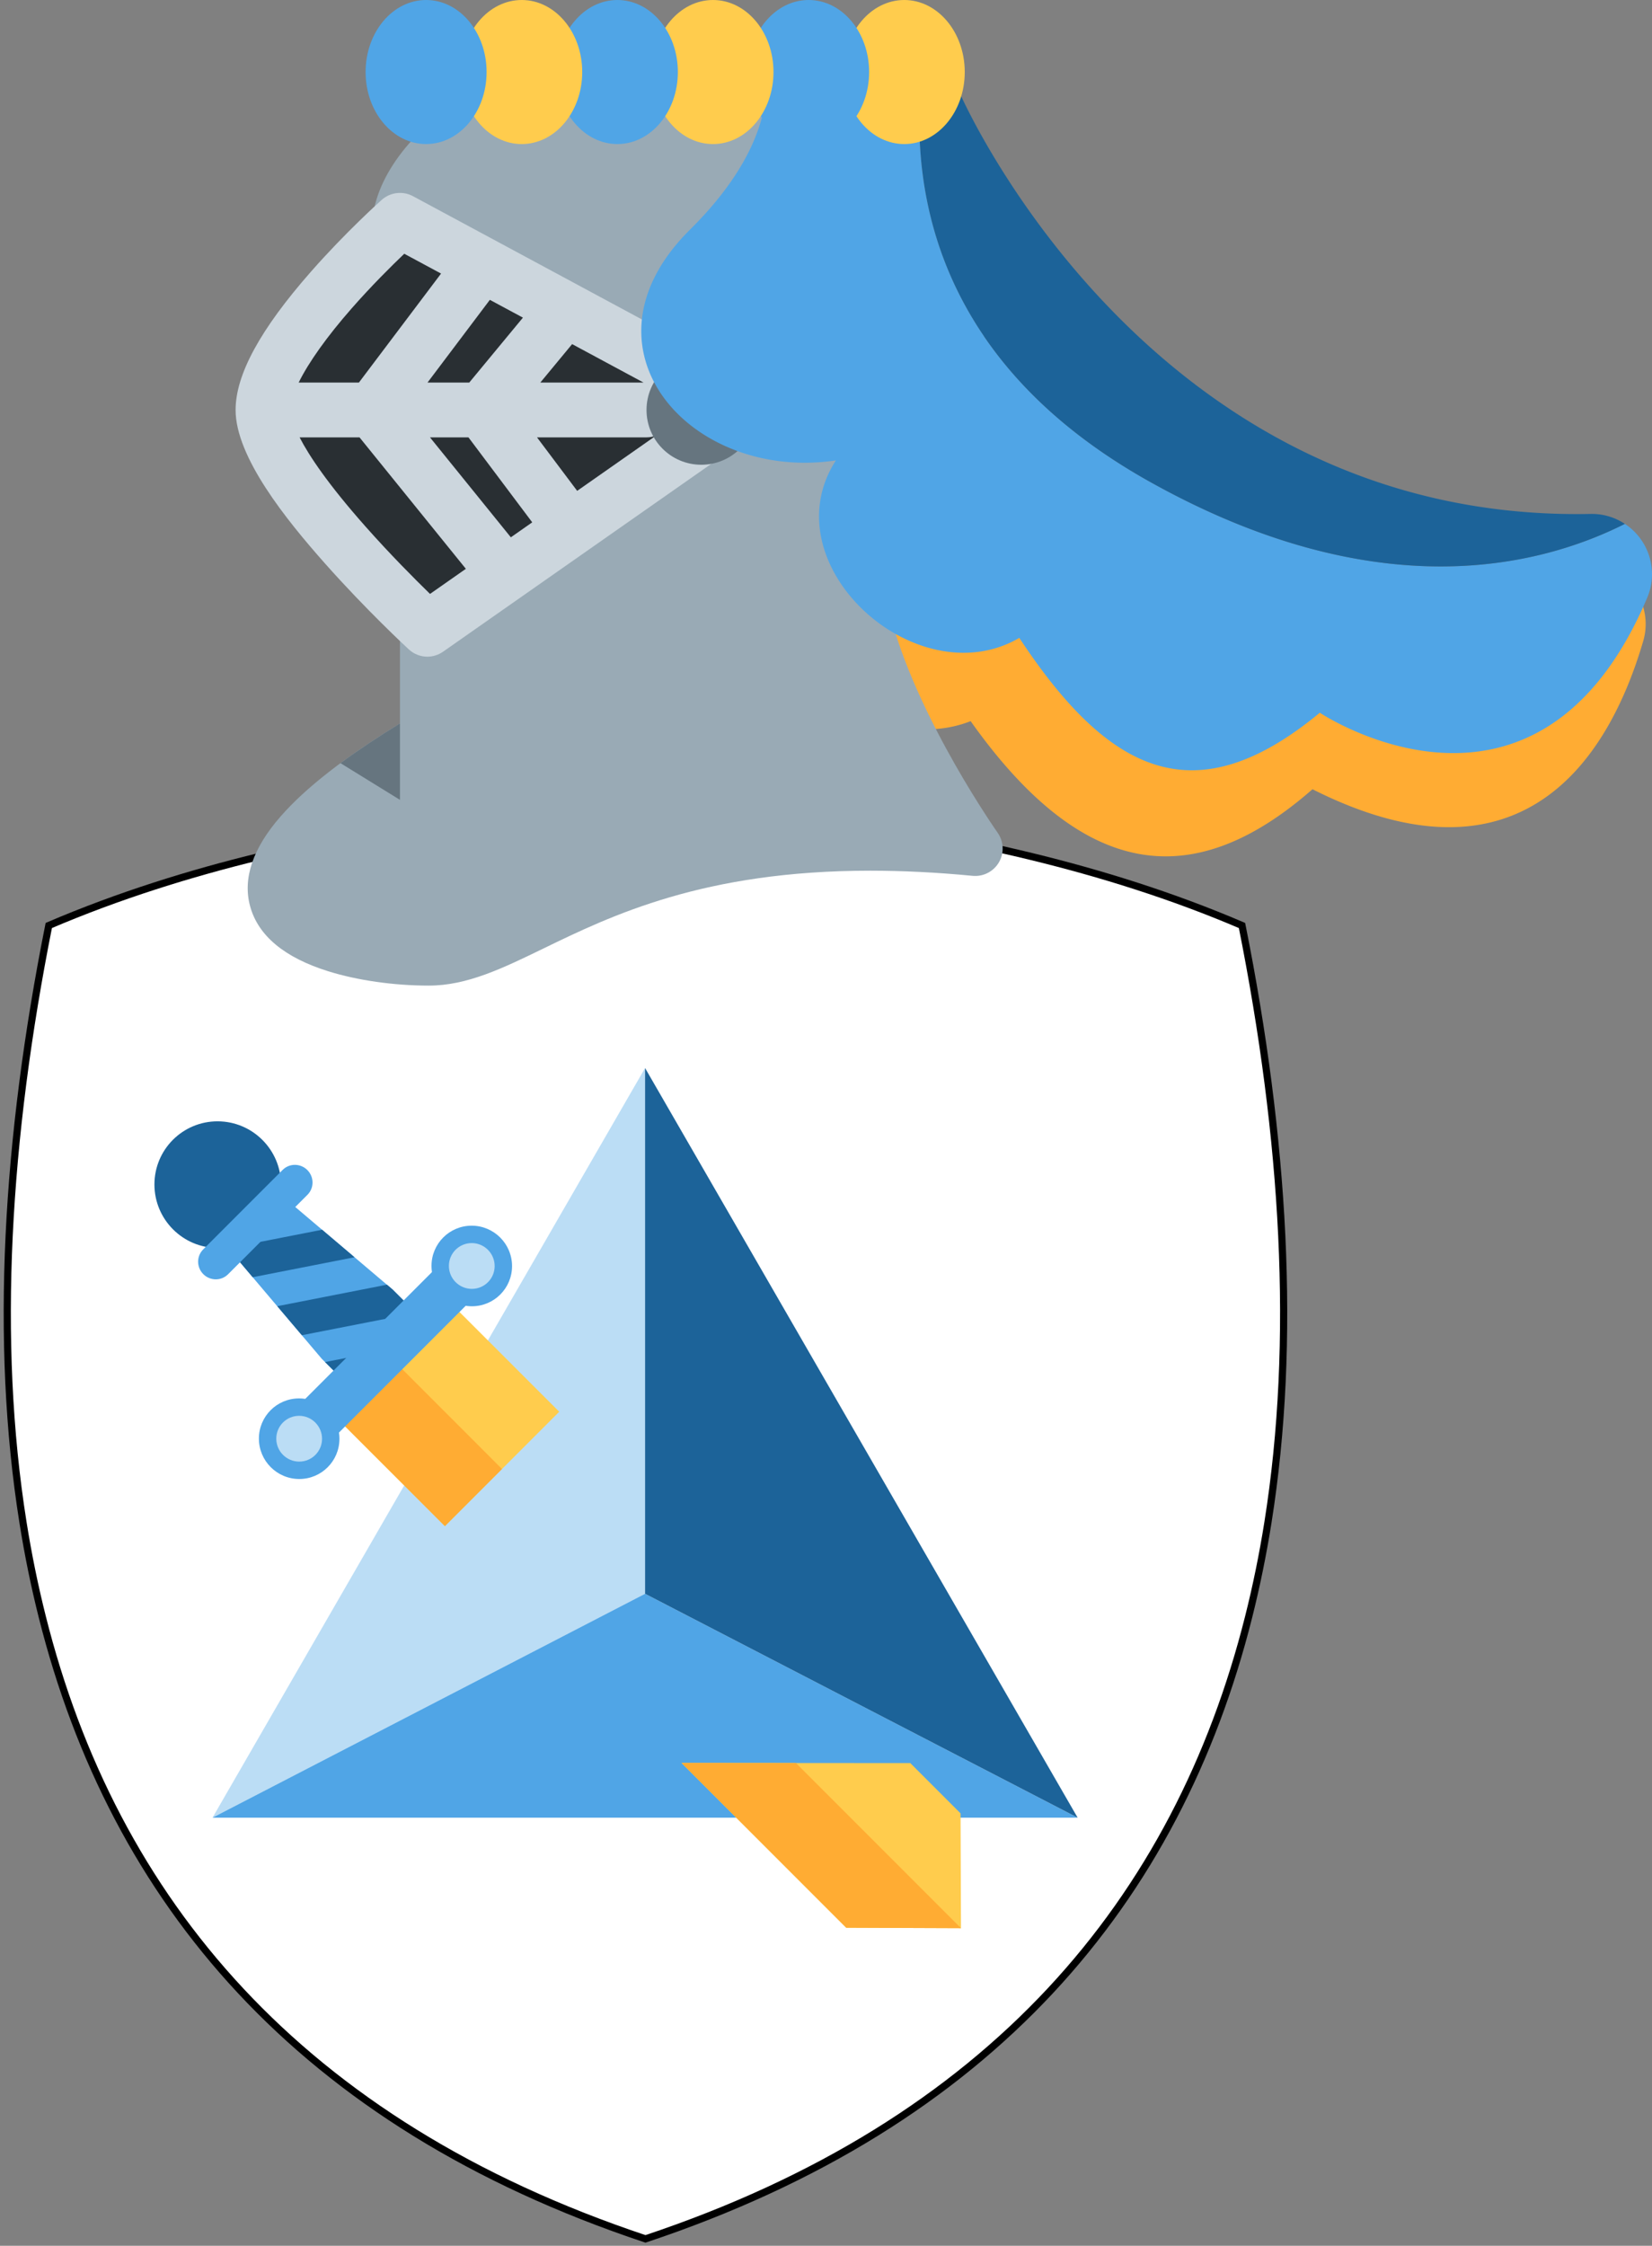 <?xml version="1.0" encoding="UTF-8" standalone="no"?>
<!-- Created using Krita: https://krita.org -->

<svg
   width="1154.192"
   height="1568.157"
   viewBox="0 0 865.644 1176.118"
   version="1.1"
   id="svg270"
   sodipodi:docname="jhoward-armoji.svg"
   inkscape:version="1.3.2 (091e20e, 2023-11-25)"
   xml:space="preserve"
   inkscape:export-filename="../By me/elmer armoji.png"
   inkscape:export-xdpi="1920"
   inkscape:export-ydpi="1920"
   xmlns:inkscape="http://www.inkscape.org/namespaces/inkscape"
   xmlns:sodipodi="http://sodipodi.sourceforge.net/DTD/sodipodi-0.dtd"
   xmlns="http://www.w3.org/2000/svg"
   xmlns:svg="http://www.w3.org/2000/svg"><rect x="0" y="0" width="865.644" height="1176.118" fill="#808080" stroke="none"/><sodipodi:namedview
     id="namedview1"
     pagecolor="#f3f3f3"
     bordercolor="#000000"
     borderopacity="0.25"
     inkscape:showpageshadow="2"
     inkscape:pageopacity="0.0"
     inkscape:pagecheckerboard="0"
     inkscape:deskcolor="#d1d1d1"
     inkscape:document-units="px"
     showgrid="false"
     inkscape:zoom="0.5"
     inkscape:cx="336"
     inkscape:cy="617"
     inkscape:window-width="1920"
     inkscape:window-height="1052"
     inkscape:window-x="1710"
     inkscape:window-y="28"
     inkscape:window-maximized="0"
     inkscape:current-layer="g2120" /><defs
     id="defs228" /><g
     id="g2120"
     transform="matrix(0.75,0,0,0.75,146.021,605.169)"
     inkscape:export-xdpi="83.537254"
     inkscape:export-ydpi="83.537254"><g
       inkscape:label="Layer 1"
       id="layer1-8"
       transform="matrix(3.78,0,0,3.78,-192.183,-439.938)"
       style="stroke:#000000;stroke-width:1.323;stroke-dasharray:none;stroke-opacity:1"><g
         id="g977"
         transform="matrix(0.265,0,0,0.265,-60.598,52.574)"
         style="display:inline;fill:#dd2e44;fill-opacity:1;stroke:#000000;stroke-width:4.994;stroke-dasharray:none;stroke-opacity:1"
         inkscape:label="shield"><path
           id="path1114-7"
           d="m 676.362,-2.769 c 0,0 -221.923,0.002 -416.178,83.197 -29.563,148.313 -38.151,289.534 -17.977,416.174 3.562,22.421 8.056,44.366 13.457,65.832 49.719,197.602 179.082,353.001 420.697,433.539 241.615,-80.538 370.975,-235.937 420.693,-433.539 5.401,-21.466 9.895,-43.411 13.457,-65.832 20.175,-126.64 11.586,-267.861 -18.076,-416.174 C 898.281,-2.767 676.362,-2.769 676.362,-2.769 Z"
           style="display:inline;fill:#ffffff;fill-opacity:1;stroke:#000000;stroke-width:4.994;stroke-dasharray:none;stroke-opacity:1"
           inkscape:connector-curvature="0"
           inkscape:export-xdpi="64"
           inkscape:export-ydpi="64" /></g></g><g
       transform="translate(427.68,917.03)"
       id="g2099"><path
         inkscape:connector-curvature="0"
         class="cls-2"
         d="m 525.65,-1276.161 c -22.764,77.56 -81.703,178.575 -231.037,103.342 -81.789,71.656 -158.888,65.183 -238.834,-47.545 -85.961,33.584 -188.334,-89.714 -148.533,-138.061 -87.118,6.763 -240.321,-114.974 -104.467,-226.741 135.855,-111.767 170.838,-110.59 170.838,-110.59 l 154.079,383.772 274.516,6.33 70.119,-22.617 a 42.148,42.148 0 0 1 53.318,52.11 z"
         id="path890"
         style="fill:#ffac33;fill-opacity:1;stroke-width:2.059" /><path
         inkscape:connector-curvature="0"
         style="fill:#99aab5;fill-opacity:1;stroke-width:1.794"
         d="m -426.259,-1153.905 c 17.467,-19.962 44.775,-41.242 83.326,-64.878 v -119.691 l -19.064,-230.026 c -0.111,-1.304 -0.084,-2.622 0.056,-3.912 3.98,-32.313 31.764,-66.014 76.258,-92.493 42.812,-25.5 94.121,-40.121 140.746,-40.121 31.935,0 60.672,6.63 85.484,19.724 42.028,22.177 73.905,47.858 94.708,76.33 18.868,25.78 29.354,54.7 31.149,85.919 3.225,55.696 -21.504,110.452 -41.382,154.443 -14.046,31.09 -28.54,63.22 -24.14,78.894 19.738,70.43 73.204,146.467 73.737,147.224 4.317,6.112 4.71,14.183 0.953,20.661 -3.757,6.478 -10.935,10.178 -18.392,9.476 -24.84,-2.412 -48.924,-3.589 -71.605,-3.589 -116.298,0 -180.894,31.346 -228.052,54.224 -28.739,13.962 -53.552,26.019 -80.353,26.019 -24.393,0 -50.017,-3.673 -70.288,-10.038 -30.505,-9.532 -48.841,-24.784 -54.476,-45.253 -5.356,-19.458 1.821,-40.652 21.335,-62.913 z"
         id="path878" /><path
         inkscape:connector-curvature="0"
         style="fill:#292f33;fill-opacity:1;stroke-width:1.794"
         d="m -342.933,-1570.084 210.528,113.281 v 38.285 l -191.379,133.958 c 0,0 -114.839,-105.921 -114.839,-153.081 0,-47.185 95.689,-132.444 95.689,-132.444 z"
         id="path880" /><path
         inkscape:connector-curvature="0"
         style="fill:#ccd6dd;fill-opacity:1;stroke-width:1.794"
         d="m -405.146,-1534.198 c 24.42,-27.77 48.475,-49.274 49.484,-50.171 6,-5.354 14.719,-6.379 21.813,-2.566 l 115.372,62.073 c 0.029,0.029 0.084,0.056 0.111,0.07 l 95.045,51.14 c 6.196,3.336 10.065,9.813 10.065,16.851 v 38.285 c 0,6.252 -3.056,12.112 -8.159,15.672 l -191.407,133.987 c -3.309,2.299 -7.149,3.478 -10.962,3.478 -4.681,0 -9.336,-1.739 -12.981,-5.103 -1.206,-1.093 -29.745,-27.504 -58.764,-60.223 -26.72,-30.137 -62.244,-74.015 -62.244,-106.931 0,-24.718 17.217,-56.301 52.627,-96.561 z m 65.213,-12.532 c -8.972,8.55 -22.905,22.372 -36.699,38.088 -17.327,19.724 -30.14,37.779 -37.065,51.84 h 42.084 l 57.39,-76.093 z m 89.409,187.54 -44.551,-59.326 h -26.885 l 56.493,69.785 z m 86.466,-60.534 c -2.074,0.757 -4.29,1.206 -6.618,1.206 h -76.514 l 28.066,37.345 z m -58.597,-63.909 -22.206,26.831 h 72.084 z m -57.476,-30.912 -43.541,57.742 h 29.157 l 37.487,-45.321 z m 128.606,76.906 v -7.737 l -2.214,-1.177 c 1.401,2.661 2.214,5.69 2.214,8.915 0,4.682 -1.71,8.972 -4.515,12.336 l 4.515,-3.196 z m -215.545,81.307 c 17.074,19.286 34.345,36.613 45.138,47.128 l 25.035,-17.524 -74.295,-91.79 h -41.859 c 6.589,12.785 19.738,32.579 45.981,62.186 z"
         id="path882" /><path
         inkscape:connector-curvature="0"
         style="fill:#66757f;fill-opacity:1;stroke-width:1.794"
         d="m -170.673,-1437.639 c 0,21.14 17.129,38.242 38.269,38.242 21.14,0 38.298,-17.102 38.298,-38.242 0,-21.154 -17.158,-38.298 -38.298,-38.298 -21.14,0 -38.269,17.144 -38.269,38.298 z"
         id="path884" /><path
         inkscape:connector-curvature="0"
         style="opacity:1;fill:#66757f;fill-opacity:1;stroke-width:1.794;enable-background:new"
         d="m -342.933,-1218.783 v 53.383 l -41.549,-25.626 c 12.055,-8.916 25.85,-18.113 41.549,-27.757 z"
         id="path886" /><g
         id="g2048"
         transform="translate(990.51,-122.514)"><path
           style="fill:#50a5e6;fill-opacity:1;stroke-width:2.059"
           id="path908"
           d="m -690.779,-1103.722 c -86.384,71.38 -146.534,43.785 -209.954,-52.268 -71.696,41.82 -174.97,-51.091 -128.165,-123.924 -101.457,15.127 -185.319,-78.464 -101.95,-161.095 83.37,-82.631 44.793,-139.353 44.793,-139.353 l 116.757,35.503 c -7.371,80.385 12.64,197.762 159.969,279.969 156.701,87.428 270.28,60.16 331.678,29.299 a 42.045,42.045 0 0 1 15.612,51.572 c -77.025,181.633 -228.74,80.298 -228.74,80.298 z"
           class="cls-5"
           inkscape:connector-curvature="0" /><path
           style="fill:#1c6399;fill-opacity:1;stroke-width:2.059"
           id="path910"
           d="m -477.65,-1235.591 c -61.398,30.861 -174.977,58.129 -331.678,-29.299 -147.329,-82.207 -167.34,-199.584 -159.969,-279.969 l 26.844,8.152 c 0,0 129.89,300.358 440.71,294.172 a 41.674,41.674 0 0 1 24.093,6.944 z"
           class="cls-6"
           inkscape:connector-curvature="0" /></g><ellipse
         style="fill:#ffcc4d;fill-opacity:1;stroke-width:1.623"
         id="ellipse912"
         ry="50.298"
         rx="42.266"
         cy="-1673.624"
         cx="-9.397"
         class="cls-2"
         transform="scale(-1,1)" /><ellipse
         style="fill:#50a5e6;fill-opacity:1;stroke-width:1.623"
         id="ellipse914"
         ry="50.298"
         rx="42.266"
         cy="-1673.624"
         cx="57.418"
         class="cls-6"
         transform="scale(-1,1)" /><ellipse
         style="fill:#ffcc4d;fill-opacity:1;stroke-width:1.623"
         id="ellipse916"
         ry="50.298"
         rx="42.266"
         cy="-1673.624"
         cx="124.233"
         class="cls-2"
         transform="scale(-1,1)" /><ellipse
         style="fill:#50a5e6;fill-opacity:1;stroke-width:1.623"
         id="ellipse918"
         ry="50.298"
         rx="42.266"
         cy="-1673.624"
         cx="191.048"
         class="cls-6"
         transform="scale(-1,1)" /><ellipse
         style="fill:#ffcc4d;fill-opacity:1;stroke-width:1.623"
         id="ellipse920"
         ry="50.298"
         rx="42.266"
         cy="-1673.624"
         cx="257.863"
         class="cls-2"
         transform="scale(-1,1)" /><ellipse
         style="fill:#50a5e6;fill-opacity:1;stroke-width:1.623"
         id="ellipse922"
         ry="50.298"
         rx="42.266"
         cy="-1673.624"
         cx="324.678"
         class="cls-6"
         transform="scale(-1,1)" /></g><g
       id="g4"
       transform="matrix(33.055,0,0,33.055,-190.253,-168.15)"><path
         style="font-variation-settings:normal;display:inline;opacity:1;vector-effect:none;fill:#bbddf5;fill-opacity:1;stroke:none;stroke-width:0.75;stroke-linecap:butt;stroke-linejoin:miter;stroke-miterlimit:4;stroke-dasharray:none;stroke-dashoffset:0;stroke-opacity:1;-inkscape-stroke:none;stop-color:#000000;stop-opacity:1"
         d="M 4.357,19.074 13.5,14.344 l 2e-6,-11.106 z"
         id="path2" /><path
         style="font-variation-settings:normal;display:inline;opacity:1;vector-effect:none;fill:#50a5e6;fill-opacity:1;stroke:none;stroke-width:0.75;stroke-linecap:butt;stroke-linejoin:miter;stroke-miterlimit:4;stroke-dasharray:none;stroke-dashoffset:0;stroke-opacity:1;-inkscape-stroke:none;stop-color:#000000;stop-opacity:1"
         d="M 22.643,19.074 13.5,14.344 4.357,19.074 Z"
         id="path3" /><path
         style="font-variation-settings:normal;display:inline;opacity:1;vector-effect:none;fill:#1c6399;fill-opacity:1;stroke:none;stroke-width:0.75;stroke-linecap:butt;stroke-linejoin:miter;stroke-miterlimit:4;stroke-dasharray:none;stroke-dashoffset:0;stroke-opacity:1;-inkscape-stroke:none;stop-color:#000000;stop-opacity:1"
         d="M 22.643,19.074 13.5,14.344 l 2e-6,-11.106 z"
         id="path4" /><g
         id="g6614"
         transform="matrix(-0.346,0.346,0.347,0.347,5.944,2.331)"
         inkscape:export-xdpi="360.90225"
         inkscape:export-ydpi="360.90225"
         style="display:inline"><path
           id="path5230"
           style="font-variation-settings:normal;opacity:1;vector-effect:none;fill:#ffcc4d;fill-opacity:1;stroke-width:0.987;stroke-linecap:butt;stroke-linejoin:miter;stroke-miterlimit:4;stroke-dasharray:none;stroke-dashoffset:0;stroke-opacity:1;-inkscape-stroke:none;stop-color:#000000;stop-opacity:1"
           d="m 3.508,12.205 h 6.983 l -0.002,7.838 H 3.506 Z M 10.491,34.457 V 44.49 L 7,47.998 3.508,44.49 v -3.06 z" /><path
           id="path5232"
           style="font-variation-settings:normal;opacity:1;vector-effect:none;fill:#ffac33;fill-opacity:1;stroke-width:0.99;stroke-linecap:butt;stroke-linejoin:miter;stroke-miterlimit:4;stroke-dasharray:none;stroke-dashoffset:0;stroke-opacity:1;-inkscape-stroke:none;stop-color:#000000;stop-opacity:1"
           d="m 7,12.205 h 3.492 l -0.002,7.838 H 7.002 Z M 10.491,34.457 V 44.49 L 7,47.998 V 37.944 Z" /><path
           style="font-variation-settings:normal;opacity:1;vector-effect:none;fill:#50a5e6;fill-opacity:1;stroke-width:0.693;stroke-linecap:butt;stroke-linejoin:miter;stroke-miterlimit:4;stroke-dasharray:none;stroke-dashoffset:0;stroke-opacity:1;-inkscape-stroke:none;stop-color:#000000;stop-opacity:1"
           inkscape:connector-curvature="0"
           id="path5234"
           d="m 6.575,2.918 c -0.396,0 -0.757,0.118 -1.046,0.307 L 4.864,11.252 4.863,12.236 c 0,0.792 0.766,1.434 1.712,1.434 l 0.856,0.001 c 0.945,0 1.711,-0.642 1.711,-1.434 V 11.198 L 8.482,3.228 C 8.191,3.036 7.829,2.918 7.431,2.918 Z" /><path
           style="font-variation-settings:normal;opacity:1;vector-effect:none;fill:#1c6399;fill-opacity:1;stroke-width:0.693;stroke-linecap:butt;stroke-linejoin:miter;stroke-miterlimit:4;stroke-dasharray:none;stroke-dashoffset:0;stroke-opacity:1;-inkscape-stroke:none;stop-color:#000000;stop-opacity:1"
           inkscape:connector-curvature="0"
           id="path5236"
           d="m 6.575,2.918 c -0.396,0 -0.757,0.118 -1.046,0.307 L 5.358,5.279 8.444,3.211 C 8.159,3.033 7.813,2.918 7.43,2.918 Z M 5.042,9.105 8.762,6.612 8.626,4.979 5.192,7.281 Z m -0.179,2.146 -6.979e-4,0.985 c 0,0.135 0.029,0.262 0.071,0.386 L 9.031,9.875 8.896,8.243 4.889,10.928 Z m 1.056,2.308 c 0.202,0.07 0.424,0.11 0.656,0.109 l 0.855,0.002 c 0.355,0 0.683,-0.091 0.957,-0.245 0.455,-0.258 0.755,-0.694 0.754,-1.189 v -0.837 l -3.222,2.159 c -6.979e-4,7.02e-4 -6.979e-4,7.02e-4 0,0 z" /><circle
           style="font-variation-settings:normal;opacity:1;vector-effect:none;fill:#1c6399;fill-opacity:1;stroke-width:0.693;stroke-linecap:butt;stroke-linejoin:miter;stroke-miterlimit:4;stroke-dasharray:none;stroke-dashoffset:0;stroke-opacity:1;-inkscape-stroke:none;stop-color:#000000;stop-opacity:1"
           transform="rotate(-135)"
           id="circle5238"
           r="2.73"
           cy="3.023"
           cx="-6.883" /><path
           style="font-variation-settings:normal;opacity:1;vector-effect:none;fill:#50a5e6;fill-opacity:1;stroke-width:0.693;stroke-linecap:butt;stroke-linejoin:miter;stroke-miterlimit:4;stroke-dasharray:none;stroke-dashoffset:0;stroke-opacity:1;-inkscape-stroke:none;stop-color:#000000;stop-opacity:1"
           inkscape:connector-curvature="0"
           id="path5240"
           d="m 1.728,12.942 c 0,-0.567 0.457,-1.027 1.02,-1.026 H 11.253 c 0.564,0 1.02,0.459 1.02,1.026 0,0.567 -0.456,1.026 -1.02,1.026 H 2.749 c -0.563,0.001 -1.02,-0.459 -1.02,-1.026 z" /><circle
           style="font-variation-settings:normal;opacity:1;vector-effect:none;fill:#50a5e6;fill-opacity:1;stroke-width:0.693;stroke-linecap:butt;stroke-linejoin:miter;stroke-miterlimit:4;stroke-dasharray:none;stroke-dashoffset:0;stroke-opacity:1;-inkscape-stroke:none;stop-color:#000000;stop-opacity:1"
           transform="rotate(-135)"
           id="circle5242"
           r="1.737"
           cy="-0.474"
           cx="-17.83" /><circle
           style="font-variation-settings:normal;opacity:1;vector-effect:none;fill:#50a5e6;fill-opacity:1;stroke-width:0.693;stroke-linecap:butt;stroke-linejoin:miter;stroke-miterlimit:4;stroke-dasharray:none;stroke-dashoffset:0;stroke-opacity:1;-inkscape-stroke:none;stop-color:#000000;stop-opacity:1"
           transform="rotate(-135)"
           id="circle5244"
           r="1.737"
           cy="-7.93"
           cx="-10.373" /><circle
           style="font-variation-settings:normal;opacity:1;vector-effect:none;fill:#bbddf5;fill-opacity:1;stroke-width:0.693;stroke-linecap:butt;stroke-linejoin:miter;stroke-miterlimit:4;stroke-dasharray:none;stroke-dashoffset:0;stroke-opacity:1;-inkscape-stroke:none;stop-color:#000000;stop-opacity:1"
           transform="rotate(-135)"
           id="circle5246"
           r="0.987"
           cy="-0.474"
           cx="-17.83" /><circle
           style="font-variation-settings:normal;opacity:1;vector-effect:none;fill:#bbddf5;fill-opacity:1;stroke-width:0.693;stroke-linecap:butt;stroke-linejoin:miter;stroke-miterlimit:4;stroke-dasharray:none;stroke-dashoffset:0;stroke-opacity:1;-inkscape-stroke:none;stop-color:#000000;stop-opacity:1"
           transform="rotate(-135)"
           id="circle5248"
           r="0.987"
           cy="-7.93"
           cx="-10.373" /><path
           style="font-variation-settings:normal;opacity:1;vector-effect:none;fill:#50a5e6;fill-opacity:1;stroke-width:0.693;stroke-linecap:butt;stroke-linejoin:miter;stroke-miterlimit:4;stroke-dasharray:none;stroke-dashoffset:0;stroke-opacity:1;-inkscape-stroke:none;stop-color:#000000;stop-opacity:1"
           inkscape:connector-curvature="0"
           id="path5250"
           d="m 3.821,5.014 c 0,-0.418 0.337,-0.757 0.752,-0.757 l 4.852,7.018e-4 c 0.416,0 0.752,0.338 0.752,0.757 0,0.418 -0.336,0.757 -0.752,0.757 L 4.574,5.771 C 4.159,5.772 3.821,5.433 3.821,5.014 Z" /></g></g></g></svg>
